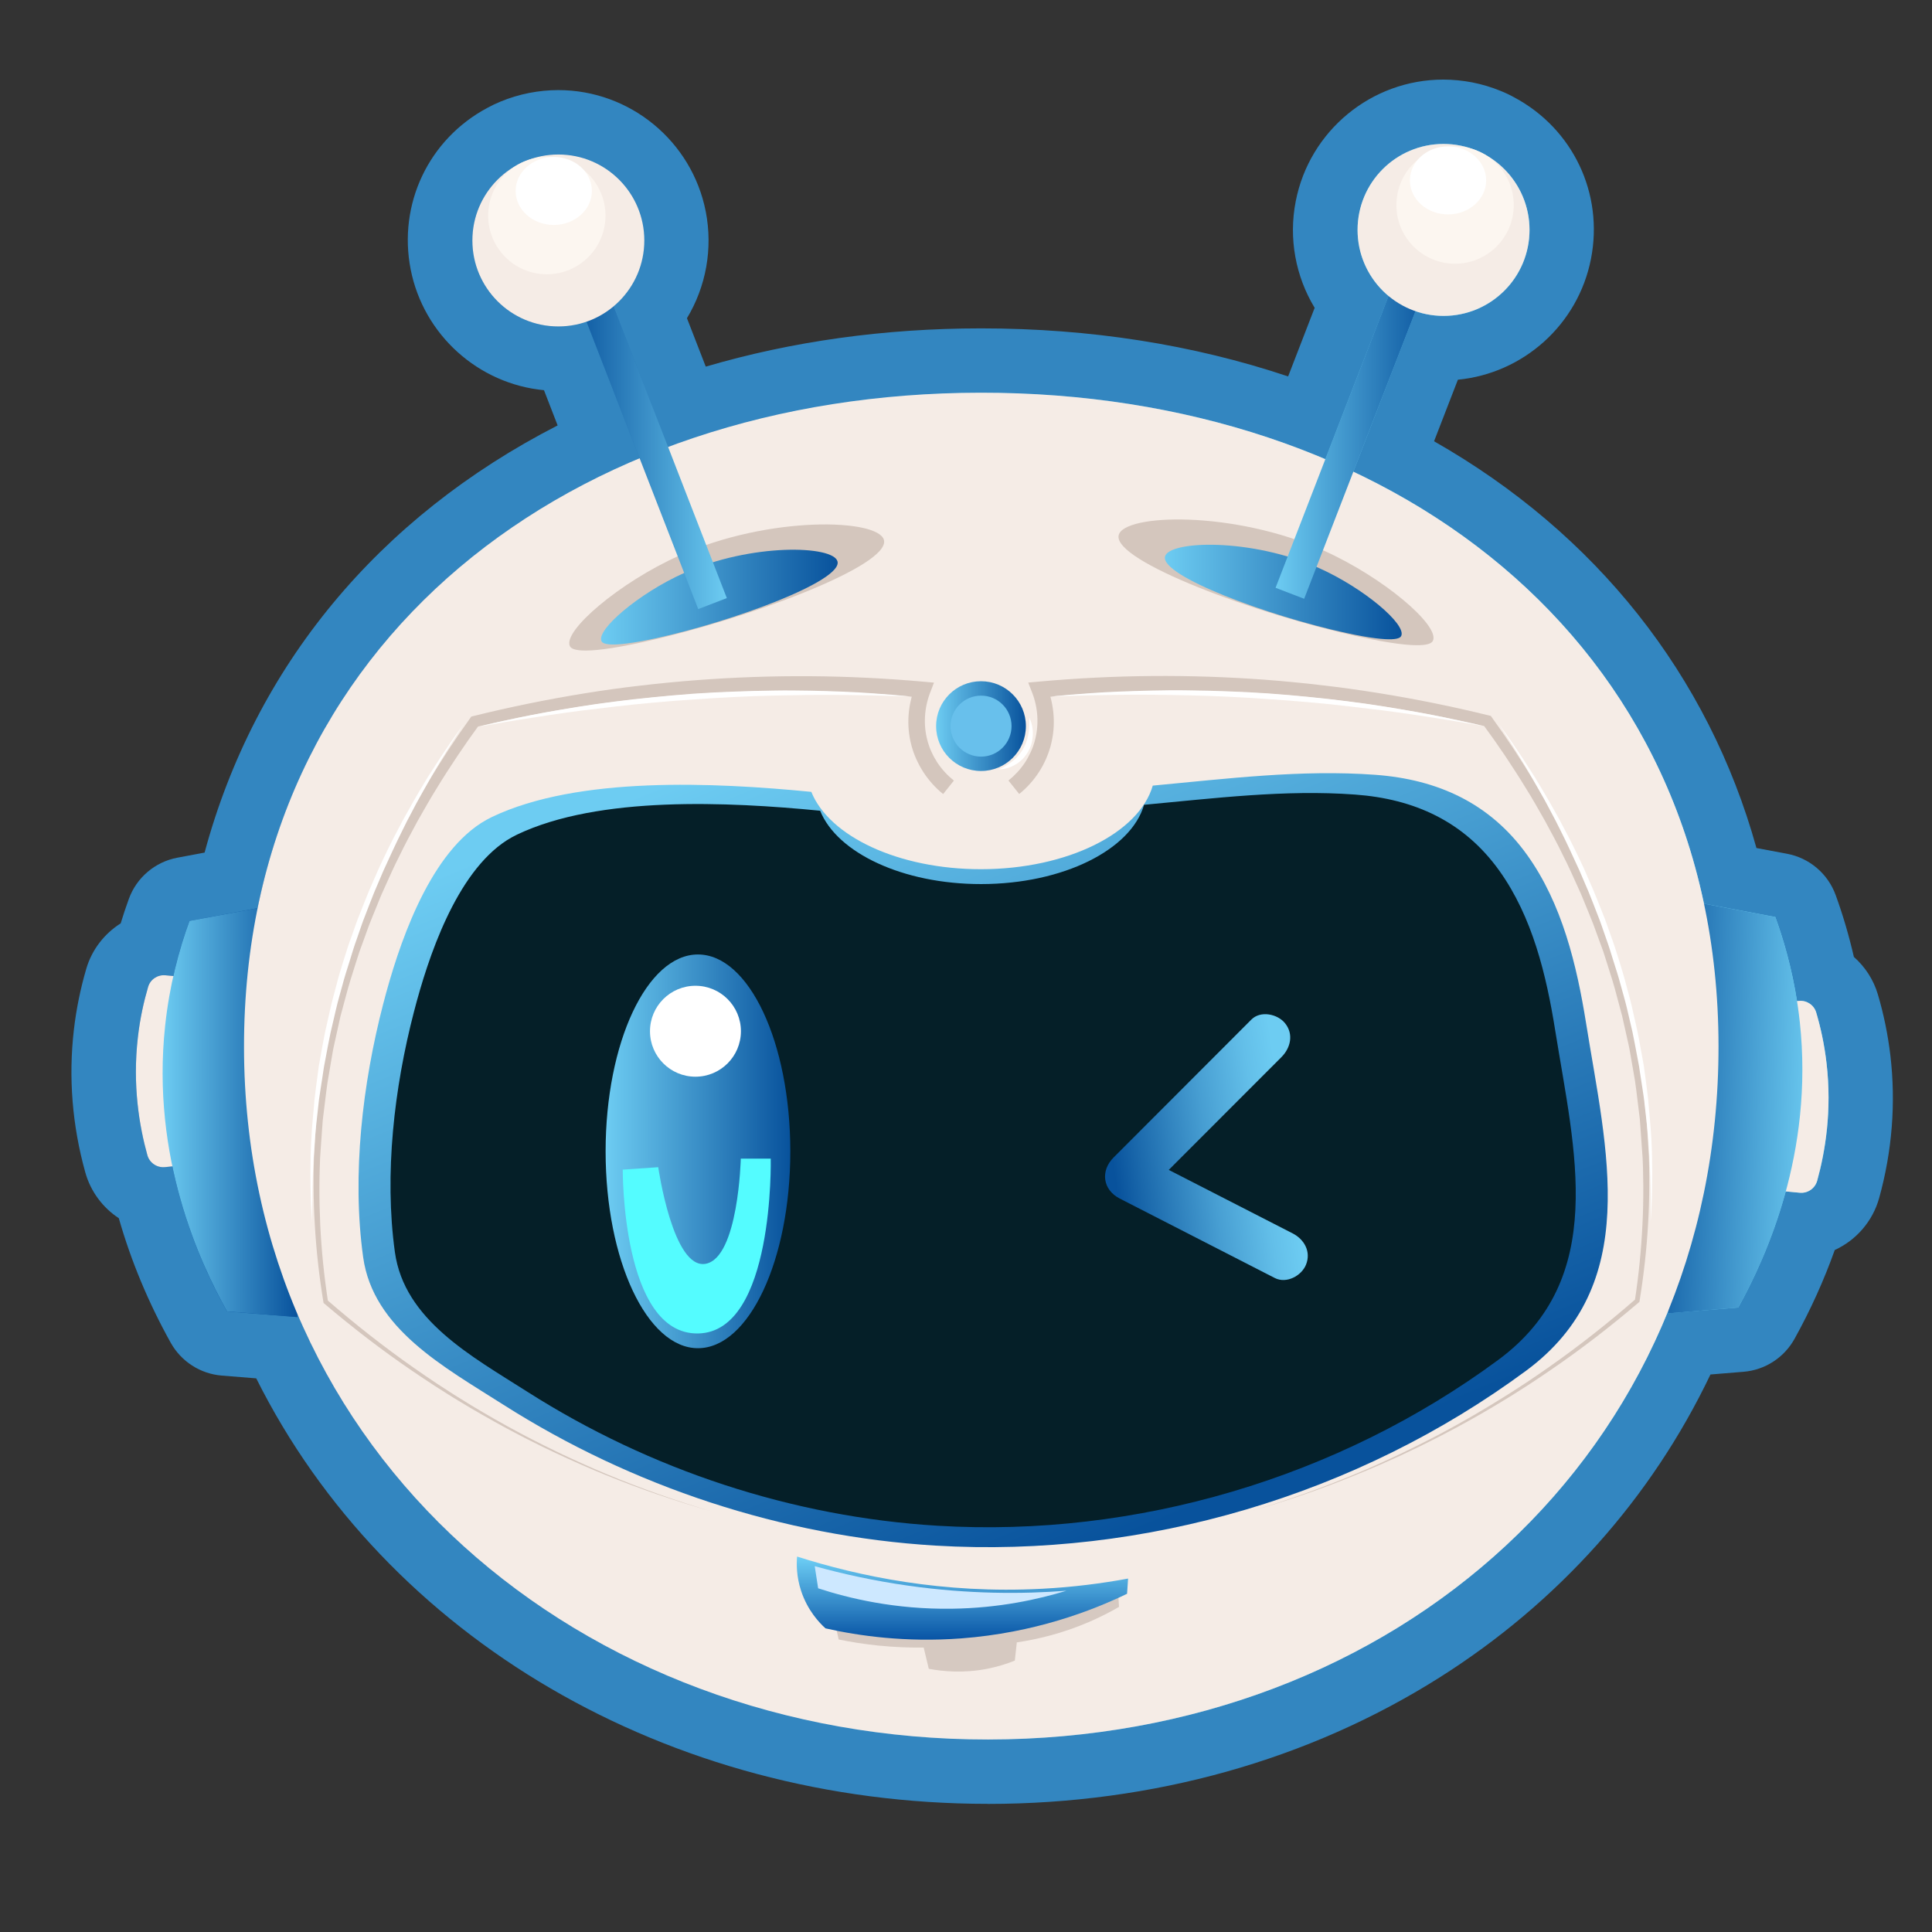 <svg width="181" height="181" viewBox="0 0 181 181" fill="none" xmlns="http://www.w3.org/2000/svg">
<rect x="0" y="0" width="181" height="181" fill="#333333" stroke="none"/>
<path d="M92.521 168.994C62.602 168.994 36.17 153.476 24.006 129.132L20.779 128.872C18.77 128.709 16.978 127.557 15.994 125.795C13.901 122.036 12.272 118.127 11.131 114.127C9.635 113.143 8.489 111.635 7.988 109.825C6.763 105.421 6.407 100.932 6.92 96.485C7.143 94.555 7.536 92.624 8.085 90.754C8.609 88.962 9.786 87.465 11.306 86.506C11.542 85.734 11.795 84.974 12.067 84.225C12.791 82.216 14.528 80.744 16.622 80.352L19.168 79.875C23.874 62.433 35.422 48.478 52.242 39.856L50.964 36.556C44.828 35.971 39.687 31.392 38.474 25.244C37.274 19.126 40.152 13.056 45.636 10.118C46.04 9.895 46.469 9.69 46.897 9.515C47.76 9.159 48.665 8.887 49.582 8.706C50.481 8.531 51.398 8.441 52.303 8.441C59.018 8.441 64.828 13.225 66.119 19.82C66.801 23.307 66.137 26.86 64.358 29.811L66.119 34.348C74.216 31.971 82.85 30.77 91.863 30.764H91.93C102.108 30.764 111.749 32.278 120.679 35.265L123.164 28.839C121.379 25.889 120.709 22.341 121.391 18.854C122.676 12.248 128.492 7.457 135.213 7.457C136.118 7.457 137.023 7.548 137.916 7.717C138.839 7.898 139.744 8.169 140.607 8.525C141.041 8.7 141.463 8.899 141.874 9.129C147.364 12.067 150.248 18.13 149.053 24.242C147.853 30.402 142.718 34.981 136.583 35.573L134.35 41.34C149.518 49.974 160.058 63.26 164.553 79.447L167.413 79.984C169.512 80.376 171.244 81.848 171.974 83.851C172.662 85.74 173.229 87.683 173.681 89.649C174.719 90.566 175.516 91.767 175.926 93.155C176.481 95.025 176.873 96.956 177.102 98.886C177.621 103.333 177.271 107.822 176.053 112.226C175.443 114.434 173.881 116.196 171.89 117.107C170.876 119.949 169.615 122.736 168.119 125.433C167.141 127.195 165.349 128.353 163.34 128.516L160.245 128.769C154.713 140.36 145.995 150.128 134.845 157.168C122.609 164.897 107.991 168.994 92.575 169C92.575 168.994 92.521 168.994 92.521 168.994Z" fill="#3386C0"/>
<path d="M171.117 99.581C170.912 97.819 170.556 96.238 170.152 94.857C169.947 94.157 169.265 93.704 168.541 93.771C168.481 93.777 168.414 93.783 168.354 93.789C167.89 90.814 167.147 88.172 166.321 85.909C164.095 85.493 161.862 85.076 159.636 84.66C155.69 65.999 143.473 52.08 126.79 44.195L132.613 29.148C132.963 29.268 133.325 29.377 133.699 29.449C138.067 30.3 142.296 27.452 143.147 23.084C143.841 19.512 142.061 16.037 139.008 14.42C138.797 14.3 138.58 14.197 138.35 14.106C137.856 13.901 137.331 13.738 136.782 13.636C132.414 12.785 128.184 15.633 127.333 20.001C126.754 22.988 127.901 25.908 130.085 27.73L124.166 43.018C114.531 38.94 103.55 36.78 91.888 36.792C81.414 36.798 71.483 38.553 62.59 41.878L57.474 28.707C59.651 26.885 60.798 23.959 60.213 20.972C59.356 16.604 55.12 13.762 50.758 14.619C50.209 14.728 49.691 14.885 49.19 15.096C48.961 15.186 48.743 15.295 48.532 15.41C45.479 17.033 43.705 20.508 44.405 24.079C45.262 28.448 49.497 31.289 53.859 30.433C54.234 30.36 54.596 30.252 54.946 30.131L59.923 42.934C41.66 50.602 28.206 65.166 24.139 85.076C22.01 85.475 19.88 85.879 17.744 86.277C17.183 87.822 16.664 89.547 16.242 91.43C15.988 91.406 15.741 91.387 15.488 91.363C14.758 91.297 14.082 91.749 13.877 92.449C13.472 93.831 13.116 95.412 12.917 97.173C12.399 101.662 13.05 105.493 13.804 108.208C14.003 108.932 14.697 109.409 15.445 109.337C15.681 109.312 15.91 109.288 16.145 109.27C17.406 115.322 19.699 120.058 21.267 122.863C23.464 123.038 25.66 123.219 27.856 123.394C27.85 123.286 27.85 123.171 27.844 123.062C38.185 147.401 63.453 162.985 92.569 162.967C121.735 162.949 146.314 147.286 156.263 122.863C156.263 122.924 156.257 122.984 156.257 123.038C158.453 122.857 160.65 122.676 162.846 122.495C164.167 120.118 166.001 116.371 167.298 111.611C167.733 111.653 168.167 111.696 168.607 111.738C169.356 111.81 170.043 111.334 170.249 110.61C170.997 107.901 171.642 104.069 171.117 99.581Z" fill="url(#paint0_linear_430_3477)"/>
<path fill-rule="evenodd" clip-rule="evenodd" d="M18.293 91.617C17.358 91.532 16.423 91.454 15.488 91.369C14.758 91.303 14.082 91.755 13.877 92.455C13.472 93.837 13.116 95.418 12.917 97.179C12.399 101.668 13.05 105.499 13.804 108.214C14.003 108.938 14.697 109.415 15.445 109.343C16.549 109.234 17.654 109.125 18.752 109.017C18.426 106.935 18.16 104.661 18.028 102.205C17.816 98.259 17.973 94.7 18.293 91.617Z" fill="#F5ECE6"/>
<path fill-rule="evenodd" clip-rule="evenodd" d="M165.736 94.023C166.671 93.939 167.606 93.855 168.541 93.77C169.265 93.704 169.947 94.156 170.152 94.856C170.562 96.238 170.912 97.819 171.117 99.58C171.642 104.069 170.991 107.9 170.242 110.615C170.043 111.339 169.356 111.816 168.601 111.743C167.497 111.635 166.393 111.526 165.289 111.424C165.615 109.342 165.874 107.068 166.001 104.606C166.218 100.666 166.061 97.106 165.736 94.023Z" fill="#F5ECE6"/>
<path fill-rule="evenodd" clip-rule="evenodd" d="M157.711 84.304C160.583 84.841 163.449 85.378 166.321 85.915C167.316 88.654 168.203 91.954 168.614 95.731C169.953 108.057 165.416 117.879 162.846 122.501C160.65 122.682 158.453 122.863 156.257 123.044C156.74 110.127 157.229 97.215 157.711 84.304Z" fill="url(#paint1_linear_430_3477)"/>
<path fill-rule="evenodd" clip-rule="evenodd" d="M26.354 84.66C23.488 85.197 20.616 85.74 17.75 86.277C16.755 89.016 15.874 92.316 15.47 96.099C14.148 108.425 18.697 118.242 21.268 122.857C23.464 123.032 25.66 123.213 27.856 123.388C27.355 110.483 26.855 97.572 26.354 84.66Z" fill="url(#paint2_linear_430_3477)"/>
<path d="M161 98.005C161.024 136.154 130.718 162.936 92.576 162.966C54.433 162.997 22.884 136.245 22.86 98.096C22.83 59.953 53.739 36.815 91.888 36.791C130.037 36.767 160.975 59.857 161 98.005Z" fill="#F5ECE6"/>
<path d="M91.906 72.231C94.228 72.231 96.111 70.348 96.111 68.026C96.111 65.703 94.228 63.821 91.906 63.821C89.583 63.821 87.7 65.703 87.7 68.026C87.7 70.348 89.583 72.231 91.906 72.231Z" fill="url(#paint3_linear_430_3477)"/>
<path fill-rule="evenodd" clip-rule="evenodd" d="M94.766 68.026C94.766 69.606 93.487 70.885 91.912 70.885C90.331 70.885 89.052 69.606 89.052 68.032C89.052 66.451 90.331 65.172 91.906 65.172C93.487 65.166 94.766 66.445 94.766 68.026Z" fill="#68C0EC"/>
<path d="M93.577 72.074C93.577 72.074 93.667 72.032 93.824 71.959C93.981 71.881 94.198 71.772 94.44 71.615C94.681 71.458 94.947 71.259 95.194 71.018C95.32 70.897 95.435 70.759 95.544 70.62C95.634 70.499 95.779 70.3 95.852 70.161C95.942 70.016 96.026 69.841 96.087 69.679C96.153 69.51 96.213 69.341 96.256 69.172C96.346 68.834 96.394 68.502 96.419 68.219C96.461 67.645 96.431 67.235 96.431 67.235C96.431 67.235 96.642 67.591 96.726 68.207C96.775 68.514 96.781 68.876 96.72 69.268C96.684 69.461 96.648 69.666 96.576 69.86C96.503 70.059 96.425 70.246 96.31 70.439C96.189 70.644 96.093 70.765 95.948 70.952C95.815 71.115 95.658 71.247 95.508 71.374C95.2 71.621 94.868 71.79 94.578 71.893C94.289 72.001 94.035 72.044 93.854 72.062C93.68 72.074 93.577 72.074 93.577 72.074Z" fill="white"/>
<path d="M117.342 141.53C120.649 140.547 123.895 139.388 127.074 138.055C127.871 137.723 128.661 137.379 129.439 137.023C130.218 136.661 131.008 136.311 131.78 135.925C132.558 135.551 133.325 135.165 134.091 134.767C134.863 134.38 135.611 133.958 136.372 133.548C137.12 133.119 137.874 132.709 138.61 132.263C139.352 131.828 140.088 131.382 140.818 130.923C141.554 130.477 142.266 129.994 142.99 129.53C143.702 129.047 144.42 128.57 145.12 128.07C147.937 126.097 150.64 123.961 153.235 121.704L153.162 121.837C153.524 119.472 153.76 117.089 153.874 114.7C153.935 113.505 153.959 112.311 153.953 111.116C153.947 110.519 153.935 109.921 153.923 109.324L153.886 108.437L153.82 107.538L153.693 105.74L153.627 104.841L153.518 103.954C153.361 102.772 153.259 101.583 153.03 100.413L152.722 98.645C152.631 98.054 152.475 97.475 152.354 96.895L151.962 95.146L151.497 93.414C151.208 92.256 150.833 91.121 150.471 89.981L150.2 89.13L149.892 88.292L149.277 86.609C149.066 86.047 148.83 85.504 148.607 84.949C148.378 84.4 148.167 83.839 147.913 83.302C147.419 82.216 146.942 81.124 146.393 80.062C145.88 78.988 145.301 77.939 144.734 76.889C144.142 75.851 143.563 74.807 142.924 73.8C142.308 72.78 141.651 71.785 140.993 70.789L139.979 69.317L138.93 67.863L139.231 68.062C135.816 67.26 132.371 66.602 128.902 66.083C127.171 65.824 125.427 65.6 123.689 65.419C122.815 65.323 121.94 65.239 121.071 65.166C120.202 65.088 119.327 65.033 118.453 64.967C114.953 64.744 111.448 64.665 107.949 64.732C104.449 64.798 100.95 65.009 97.463 65.365L98.09 64.334C98.778 66.053 98.923 67.984 98.452 69.788L98.404 69.975L98.356 70.126C98.319 70.228 98.301 70.319 98.259 70.433C98.174 70.662 98.09 70.892 97.999 71.097C97.812 71.519 97.589 71.936 97.342 72.322C96.835 73.1 96.214 73.8 95.484 74.385L94.476 73.124C95.067 72.653 95.592 72.086 96.015 71.453C96.226 71.133 96.407 70.801 96.564 70.457C96.648 70.282 96.708 70.113 96.775 69.951C96.805 69.866 96.841 69.751 96.871 69.655L96.92 69.504L96.95 69.383C97.354 67.917 97.251 66.306 96.696 64.888L96.328 63.947L97.318 63.857C100.847 63.537 104.389 63.362 107.924 63.332C111.466 63.302 115.008 63.422 118.537 63.682C119.418 63.754 120.299 63.821 121.186 63.911C122.073 63.996 122.947 64.086 123.822 64.195C125.584 64.394 127.334 64.641 129.083 64.919C132.577 65.48 136.046 66.18 139.479 67.024L139.672 67.073L139.78 67.23L140.824 68.708L141.838 70.21C142.495 71.224 143.147 72.237 143.762 73.281C144.396 74.307 144.969 75.374 145.56 76.424C146.121 77.492 146.695 78.56 147.201 79.652C147.744 80.732 148.215 81.842 148.704 82.946C148.957 83.495 149.162 84.062 149.391 84.624C149.609 85.185 149.844 85.74 150.049 86.307L150.652 88.014L150.954 88.865L151.22 89.728C151.576 90.88 151.938 92.032 152.221 93.203L152.674 94.953L153.048 96.72C153.162 97.312 153.319 97.897 153.404 98.494L153.693 100.28C153.91 101.463 154.007 102.675 154.152 103.876L154.254 104.775L154.315 105.674L154.423 107.472L154.478 108.371L154.502 109.282C154.514 109.885 154.52 110.488 154.514 111.092C154.508 112.298 154.472 113.499 154.399 114.706C154.26 117.113 153.989 119.508 153.603 121.885L153.591 121.964L153.53 122.018C150.9 124.257 148.167 126.374 145.313 128.323C144.607 128.818 143.883 129.288 143.159 129.765C142.429 130.223 141.711 130.7 140.969 131.141C140.233 131.593 139.491 132.033 138.743 132.462C138.001 132.896 137.24 133.307 136.48 133.723C135.714 134.121 134.96 134.537 134.187 134.917C133.421 135.31 132.643 135.69 131.865 136.052C131.086 136.432 130.296 136.77 129.512 137.126C128.721 137.476 127.931 137.813 127.128 138.133C123.919 139.461 120.655 140.583 117.342 141.53Z" fill="#D4C6BD"/>
<path d="M154.64 114.41C154.64 114.41 154.658 113.632 154.652 112.281C154.646 110.923 154.586 108.986 154.411 106.676C154.326 105.529 154.158 104.268 154.019 102.947C153.928 102.289 153.814 101.62 153.711 100.926C153.657 100.582 153.608 100.232 153.554 99.882C153.488 99.532 153.421 99.182 153.355 98.826C153.216 98.114 153.09 97.39 152.933 96.66C152.764 95.936 152.589 95.2 152.42 94.458C152.245 93.716 152.022 92.986 151.823 92.244C151.63 91.502 151.388 90.766 151.153 90.03C150.93 89.294 150.7 88.552 150.435 87.828C150.176 87.103 149.946 86.374 149.657 85.668C149.379 84.962 149.114 84.25 148.83 83.562C148.534 82.874 148.245 82.198 147.961 81.535C147.352 80.219 146.779 78.94 146.175 77.758C145.886 77.161 145.584 76.587 145.289 76.038C144.993 75.483 144.721 74.946 144.426 74.446C144.142 73.939 143.871 73.456 143.605 72.992C143.34 72.533 143.08 72.105 142.845 71.694C142.368 70.88 141.922 70.186 141.566 69.607C140.836 68.466 140.414 67.815 140.414 67.815C140.414 67.815 140.528 67.972 140.739 68.267C140.951 68.563 141.27 68.991 141.65 69.552C142.024 70.12 142.501 70.789 143.008 71.592C143.261 71.99 143.533 72.412 143.822 72.859C144.094 73.311 144.384 73.794 144.679 74.295C144.981 74.79 145.276 75.326 145.584 75.869C145.892 76.418 146.212 76.98 146.513 77.577C147.147 78.753 147.762 80.02 148.378 81.342C148.667 82.011 148.969 82.687 149.264 83.375C149.554 84.063 149.826 84.775 150.115 85.487C150.411 86.192 150.646 86.928 150.912 87.659C151.183 88.383 151.418 89.125 151.648 89.867C151.877 90.609 152.112 91.351 152.305 92.105C152.498 92.853 152.722 93.595 152.891 94.344C153.059 95.092 153.228 95.834 153.391 96.564C153.548 97.3 153.663 98.03 153.802 98.748C153.868 99.104 153.928 99.46 153.995 99.816C154.043 100.172 154.091 100.522 154.139 100.872C154.23 101.565 154.326 102.247 154.399 102.911C154.507 104.238 154.646 105.487 154.707 106.658C154.833 108.986 154.791 110.929 154.755 112.287C154.707 113.632 154.64 114.41 154.64 114.41Z" fill="white"/>
<path d="M138.851 67.996C138.851 67.996 138.224 67.887 137.132 67.7C136.039 67.507 134.471 67.266 132.594 66.976C131.653 66.837 130.634 66.692 129.554 66.553C128.474 66.427 127.333 66.288 126.157 66.149C124.974 66.01 123.762 65.884 122.519 65.781C121.276 65.667 120.015 65.57 118.754 65.492C117.493 65.401 116.226 65.323 114.983 65.268C113.74 65.208 112.516 65.166 111.327 65.142C110.138 65.118 108.992 65.094 107.906 65.087C106.82 65.075 105.788 65.081 104.841 65.094C102.941 65.118 101.36 65.154 100.25 65.19C99.14 65.226 98.506 65.25 98.506 65.25C98.506 65.25 99.14 65.19 100.244 65.087C101.348 65.003 102.935 64.864 104.835 64.792C105.788 64.756 106.82 64.719 107.906 64.695C108.998 64.671 110.15 64.653 111.339 64.677C112.528 64.689 113.758 64.719 115.007 64.768C116.256 64.81 117.523 64.876 118.79 64.961C120.057 65.051 121.324 65.16 122.567 65.287C123.81 65.407 125.035 65.546 126.217 65.697C128.582 65.986 130.772 66.361 132.649 66.692C134.525 67.024 136.07 67.374 137.156 67.609C138.242 67.839 138.851 67.996 138.851 67.996Z" fill="white"/>
<path d="M66.578 141.566C63.266 140.625 59.996 139.503 56.798 138.206C55.995 137.88 55.205 137.548 54.415 137.198C53.63 136.842 52.84 136.504 52.062 136.13C51.277 135.768 50.505 135.388 49.733 134.996C48.955 134.616 48.2 134.199 47.434 133.801C46.68 133.385 45.92 132.975 45.172 132.54C44.423 132.112 43.681 131.678 42.945 131.225C42.203 130.785 41.479 130.308 40.749 129.849C40.031 129.373 39.301 128.902 38.595 128.414C35.742 126.471 33.002 124.353 30.372 122.121L30.312 122.066L30.299 121.988C29.907 119.611 29.636 117.216 29.497 114.808C29.425 113.608 29.382 112.401 29.376 111.194C29.37 110.591 29.376 109.988 29.389 109.384L29.413 108.473L29.467 107.574L29.576 105.776L29.63 104.877L29.726 103.979C29.871 102.778 29.962 101.571 30.179 100.383L30.468 98.597C30.553 97.999 30.704 97.414 30.824 96.823L31.198 95.049L31.651 93.293C31.934 92.117 32.297 90.971 32.647 89.812L32.912 88.95L33.214 88.093L33.811 86.385C34.016 85.818 34.251 85.263 34.468 84.696C34.698 84.135 34.897 83.568 35.15 83.019C35.633 81.915 36.11 80.805 36.647 79.725C37.153 78.626 37.727 77.565 38.282 76.497C38.867 75.441 39.44 74.379 40.074 73.347C40.683 72.303 41.34 71.29 41.992 70.276L43 68.774L44.043 67.29L44.152 67.133L44.345 67.085C47.778 66.234 51.247 65.528 54.74 64.961C56.49 64.677 58.24 64.43 60.002 64.231C60.876 64.128 61.751 64.032 62.638 63.947C63.519 63.857 64.4 63.791 65.287 63.718C68.816 63.453 72.358 63.326 75.899 63.35C79.441 63.374 82.983 63.549 86.512 63.863L87.501 63.953L87.139 64.895C86.591 66.319 86.488 67.929 86.892 69.389L86.922 69.51L86.971 69.661C87.001 69.757 87.037 69.872 87.067 69.957C87.133 70.126 87.194 70.288 87.278 70.463C87.435 70.807 87.622 71.145 87.827 71.459C88.25 72.092 88.775 72.659 89.366 73.13L88.358 74.391C87.628 73.806 87.007 73.106 86.5 72.328C86.247 71.936 86.029 71.525 85.836 71.103C85.74 70.898 85.655 70.668 85.571 70.439C85.529 70.325 85.504 70.234 85.474 70.132L85.426 69.981L85.378 69.794C84.901 67.99 85.046 66.059 85.734 64.34L86.361 65.365C82.88 65.015 79.381 64.81 75.875 64.744C72.376 64.683 68.871 64.768 65.371 64.997C64.496 65.064 63.622 65.118 62.753 65.196C61.884 65.269 61.009 65.353 60.134 65.45C58.397 65.631 56.653 65.86 54.922 66.119C51.452 66.638 48.007 67.302 44.599 68.11L44.9 67.905L43.856 69.359L42.837 70.85C42.179 71.845 41.522 72.841 40.906 73.866C40.273 74.874 39.693 75.924 39.102 76.955C38.541 78.005 37.962 79.055 37.449 80.129C36.906 81.191 36.423 82.283 35.935 83.375C35.681 83.912 35.47 84.473 35.241 85.028C35.018 85.583 34.782 86.132 34.571 86.687L33.962 88.37L33.654 89.215L33.383 90.066C33.02 91.206 32.653 92.34 32.357 93.499L31.892 95.23L31.506 96.98C31.386 97.565 31.229 98.144 31.138 98.736L30.837 100.503C30.607 101.68 30.505 102.862 30.348 104.045L30.239 104.932L30.173 105.831L30.046 107.629L29.986 108.528L29.956 109.415C29.938 110.012 29.925 110.609 29.925 111.206C29.919 112.401 29.95 113.596 30.004 114.79C30.119 117.179 30.366 119.563 30.728 121.928L30.655 121.795C33.256 124.045 35.959 126.181 38.782 128.154C39.482 128.655 40.2 129.125 40.912 129.608C41.636 130.073 42.348 130.555 43.084 131.002C43.814 131.46 44.55 131.907 45.292 132.341C46.028 132.782 46.789 133.198 47.537 133.62C48.297 134.025 49.045 134.447 49.817 134.833C50.584 135.231 51.35 135.617 52.128 135.985C52.9 136.371 53.685 136.715 54.469 137.077C55.253 137.433 56.044 137.777 56.84 138.109C60.02 139.436 63.272 140.589 66.578 141.566Z" fill="#D4C6BD"/>
<path d="M29.237 114.489C29.237 114.489 29.171 113.717 29.123 112.359C29.081 111.002 29.038 109.059 29.165 106.73C29.219 105.559 29.358 104.311 29.467 102.983C29.539 102.32 29.636 101.638 29.726 100.944C29.774 100.594 29.823 100.244 29.865 99.888C29.925 99.538 29.992 99.182 30.058 98.82C30.191 98.102 30.311 97.372 30.468 96.636C30.631 95.906 30.8 95.164 30.969 94.416C31.138 93.668 31.355 92.926 31.548 92.177C31.735 91.423 31.971 90.681 32.2 89.939C32.429 89.197 32.664 88.455 32.936 87.731C33.201 87.007 33.437 86.265 33.732 85.559C34.016 84.847 34.287 84.141 34.577 83.447C34.879 82.76 35.174 82.078 35.464 81.414C36.073 80.093 36.689 78.826 37.322 77.643C37.624 77.046 37.944 76.479 38.251 75.936C38.559 75.387 38.849 74.856 39.15 74.355C39.446 73.854 39.735 73.378 40.007 72.919C40.291 72.473 40.562 72.05 40.821 71.652C41.328 70.85 41.805 70.18 42.179 69.613C42.565 69.052 42.879 68.623 43.09 68.328C43.301 68.032 43.416 67.875 43.416 67.875C43.416 67.875 42.999 68.527 42.269 69.673C41.919 70.252 41.467 70.94 40.996 71.761C40.755 72.165 40.502 72.599 40.236 73.058C39.977 73.516 39.705 74.005 39.422 74.512C39.132 75.013 38.855 75.55 38.565 76.105C38.269 76.66 37.968 77.227 37.684 77.83C37.087 79.019 36.508 80.292 35.904 81.613C35.621 82.277 35.331 82.959 35.041 83.64C34.758 84.328 34.498 85.04 34.221 85.746C33.931 86.452 33.708 87.182 33.449 87.906C33.183 88.63 32.96 89.366 32.737 90.108C32.502 90.844 32.266 91.58 32.073 92.322C31.874 93.064 31.651 93.8 31.482 94.543C31.307 95.285 31.138 96.021 30.969 96.745C30.812 97.475 30.685 98.199 30.547 98.911C30.48 99.267 30.414 99.617 30.348 99.967C30.293 100.316 30.245 100.666 30.191 101.01C30.088 101.698 29.974 102.368 29.883 103.032C29.75 104.353 29.575 105.614 29.497 106.76C29.322 109.071 29.262 111.008 29.262 112.365C29.219 113.717 29.237 114.489 29.237 114.489Z" fill="white"/>
<path d="M44.96 68.056C44.96 68.056 45.576 67.899 46.656 67.652C47.742 67.416 49.286 67.067 51.163 66.729C53.039 66.397 55.229 66.017 57.588 65.727C58.765 65.576 59.995 65.438 61.238 65.317C62.481 65.19 63.748 65.082 65.015 64.985C66.282 64.901 67.549 64.834 68.798 64.792C70.047 64.744 71.278 64.714 72.466 64.695C73.655 64.671 74.807 64.689 75.899 64.707C76.991 64.726 78.023 64.762 78.97 64.798C80.871 64.87 82.458 65.009 83.562 65.088C84.666 65.19 85.299 65.251 85.299 65.251C85.299 65.251 84.666 65.232 83.556 65.196C82.445 65.16 80.865 65.13 78.964 65.106C78.017 65.1 76.985 65.094 75.899 65.106C74.813 65.118 73.661 65.142 72.478 65.166C71.29 65.19 70.065 65.232 68.822 65.299C67.579 65.359 66.312 65.431 65.051 65.528C63.791 65.606 62.523 65.703 61.287 65.818C60.044 65.926 58.831 66.059 57.649 66.192C56.472 66.337 55.332 66.469 54.252 66.602C53.172 66.741 52.152 66.886 51.217 67.03C49.341 67.32 47.772 67.561 46.68 67.76C45.588 67.947 44.96 68.056 44.96 68.056Z" fill="white"/>
<path fill-rule="evenodd" clip-rule="evenodd" d="M63.639 52.05C58.041 54.56 52.707 59.115 53.389 60.533C53.51 60.78 54.089 61.504 60.279 60.146C69.92 58.035 83.405 53.015 82.813 50.596C82.319 48.587 72.068 48.273 63.639 52.05Z" fill="#D4C6BD"/>
<path fill-rule="evenodd" clip-rule="evenodd" d="M64.056 53.696C59.851 55.585 55.839 59.006 56.351 60.068C56.442 60.255 56.876 60.797 61.528 59.778C68.774 58.191 78.91 54.42 78.463 52.604C78.095 51.09 70.391 50.855 64.056 53.696Z" fill="url(#paint4_linear_430_3477)"/>
<path fill-rule="evenodd" clip-rule="evenodd" d="M123.979 51.566C129.578 54.07 134.917 58.613 134.242 60.031C134.121 60.278 133.548 61.002 127.352 59.657C117.71 57.557 104.22 52.556 104.805 50.136C105.288 48.127 115.538 47.801 123.979 51.566Z" fill="#D4C6BD"/>
<path fill-rule="evenodd" clip-rule="evenodd" d="M123.562 53.214C127.774 55.096 131.786 58.511 131.273 59.579C131.183 59.766 130.748 60.309 126.09 59.295C118.844 57.715 108.702 53.962 109.143 52.14C109.517 50.632 117.221 50.384 123.562 53.214Z" fill="url(#paint5_linear_430_3477)"/>
<path d="M119.502 55.066L122.181 56.098L134.392 24.55L131.714 23.512L119.502 55.066Z" fill="url(#paint6_linear_430_3477)"/>
<path d="M135.237 29.594C139.686 29.594 143.292 25.988 143.292 21.539C143.292 17.091 139.686 13.485 135.237 13.485C130.789 13.485 127.183 17.091 127.183 21.539C127.183 25.988 130.789 29.594 135.237 29.594Z" fill="#F5ECE6"/>
<path d="M136.317 24.706C139.353 24.706 141.814 22.246 141.814 19.21C141.814 16.174 139.353 13.714 136.317 13.714C133.282 13.714 130.821 16.174 130.821 19.21C130.821 22.246 133.282 24.706 136.317 24.706Z" fill="#FCF6F0"/>
<path d="M135.659 20.085C137.632 20.085 139.231 18.659 139.231 16.899C139.231 15.14 137.632 13.714 135.659 13.714C133.687 13.714 132.088 15.14 132.088 16.899C132.088 18.659 133.687 20.085 135.659 20.085Z" fill="white"/>
<path d="M68.092 56.031L65.413 57.063L53.16 25.527L55.839 24.495L68.092 56.031Z" fill="url(#paint7_linear_430_3477)"/>
<path d="M52.309 30.583C56.757 30.583 60.363 26.977 60.363 22.529C60.363 18.08 56.757 14.474 52.309 14.474C47.861 14.474 44.254 18.08 44.254 22.529C44.254 26.977 47.861 30.583 52.309 30.583Z" fill="#F5ECE6"/>
<path d="M51.229 25.696C54.265 25.696 56.725 23.235 56.725 20.2C56.725 17.164 54.265 14.703 51.229 14.703C48.194 14.703 45.733 17.164 45.733 20.2C45.733 23.235 48.194 25.696 51.229 25.696Z" fill="#FCF6F0"/>
<path d="M51.881 21.074C53.853 21.074 55.452 19.648 55.452 17.889C55.452 16.129 53.853 14.703 51.881 14.703C49.908 14.703 48.309 16.129 48.309 17.889C48.309 19.648 49.908 21.074 51.881 21.074Z" fill="white"/>
<path fill-rule="evenodd" clip-rule="evenodd" d="M148.595 95.876C147.72 90.415 146.35 84.684 143.08 80.111C139.593 75.236 134.682 73.015 128.83 72.587C121.891 72.08 114.941 72.955 107.997 73.601C106.717 78.035 100.014 81.426 91.912 81.432C84.159 81.438 77.679 78.343 76.008 74.186C66.94 73.299 54.161 72.689 46.089 76.539C45.739 76.708 45.395 76.901 45.063 77.112C40.043 80.358 37.292 88.696 35.904 94.041C33.962 101.523 32.954 110.072 34.022 117.777C34.951 124.48 41.6 128.063 47.126 131.581C59.235 139.285 73.305 143.937 87.646 144.8C107.236 145.976 127.17 140.076 142.96 128.425C153.874 120.377 150.501 107.785 148.595 95.876Z" fill="url(#paint8_linear_430_3477)"/>
<path fill-rule="evenodd" clip-rule="evenodd" d="M145.699 96.533C144.872 91.35 143.569 85.914 140.468 81.576C137.162 76.955 132.504 74.843 126.947 74.439C120.365 73.956 113.771 74.789 107.182 75.398C105.969 79.603 99.61 82.819 91.924 82.825C84.569 82.831 78.421 79.893 76.835 75.953C68.231 75.115 56.11 74.535 48.448 78.186C48.116 78.343 47.79 78.53 47.47 78.729C42.71 81.806 40.097 89.715 38.782 94.789C36.936 101.885 35.983 109.999 36.996 117.306C37.877 123.665 44.182 127.062 49.431 130.404C60.925 137.717 74.27 142.127 87.876 142.941C106.458 144.058 125.379 138.459 140.359 127.406C150.707 119.78 147.509 107.827 145.699 96.533Z" fill="#051F28"/>
<path fill-rule="evenodd" clip-rule="evenodd" d="M104.739 148.933C104.769 149.47 104.805 150.007 104.835 150.544C103.991 151.032 103.044 151.515 101.994 151.967C99.496 153.041 97.167 153.584 95.261 153.868C95.2 154.435 95.134 155.008 95.073 155.575C94.35 155.865 93.493 156.142 92.515 156.336C90.265 156.776 88.328 156.589 87.013 156.342C86.856 155.678 86.693 155.014 86.536 154.351C85.251 154.369 83.821 154.32 82.271 154.164C80.925 154.025 79.689 153.826 78.572 153.596C78.349 152.619 78.126 151.636 77.909 150.658C80.666 150.737 83.544 150.743 86.536 150.652C93.143 150.453 99.237 149.807 104.739 148.933Z" fill="#D6C9C1"/>
<path fill-rule="evenodd" clip-rule="evenodd" d="M105.686 147.889C103.224 148.342 100.534 148.692 97.626 148.843C88.316 149.337 80.43 147.66 74.675 145.826C74.614 146.544 74.614 147.714 75.055 149.048C75.658 150.876 76.756 152.028 77.335 152.553C80.455 153.259 84.841 153.88 90.042 153.494C96.926 152.975 102.283 150.906 105.589 149.313C105.626 148.843 105.656 148.366 105.686 147.889Z" fill="url(#paint9_linear_430_3477)"/>
<path fill-rule="evenodd" clip-rule="evenodd" d="M99.906 149.029C97.282 149.832 93.619 150.652 89.197 150.713C83.864 150.791 79.525 149.741 76.648 148.8C76.539 148.106 76.436 147.412 76.328 146.725C78.928 147.449 81.873 148.1 85.118 148.559C90.766 149.355 95.785 149.343 99.906 149.029Z" fill="#CDE8FF"/>
<path d="M65.389 126.307C70.167 126.307 74.041 118.05 74.041 107.864C74.041 97.677 70.167 89.42 65.389 89.42C60.611 89.42 56.737 97.677 56.737 107.864C56.737 118.05 60.611 126.307 65.389 126.307Z" fill="url(#paint10_linear_430_3477)"/>
<path d="M65.154 100.871C67.506 100.871 69.413 98.964 69.413 96.611C69.413 94.259 67.506 92.352 65.154 92.352C62.801 92.352 60.894 94.259 60.894 96.611C60.894 98.964 62.801 100.871 65.154 100.871Z" fill="white"/>
<path d="M72.207 108.545H69.401C69.401 108.545 69.184 117.824 66.113 118.398C63.042 118.971 61.666 109.348 61.666 109.348L58.342 109.577C58.342 109.577 58.24 125.04 65.395 124.926C72.557 124.817 72.207 108.545 72.207 108.545Z" fill="#54FCFF"/>
<path d="M117.234 95.519C113.475 99.284 109.716 103.049 105.957 106.808C105.414 107.351 104.871 107.894 104.328 108.437C103.079 109.686 103.303 111.465 104.901 112.286C109.746 114.766 114.585 117.251 119.43 119.731C120.516 120.286 121.934 119.532 122.356 118.476C122.845 117.257 122.187 116.105 121.101 115.55C116.256 113.07 111.417 110.585 106.573 108.105C106.766 109.39 106.953 110.669 107.146 111.954C110.905 108.189 114.663 104.424 118.422 100.666C118.965 100.123 119.508 99.58 120.051 99.037C120.908 98.18 121.216 96.889 120.395 95.869C119.701 94.994 118.096 94.65 117.234 95.519Z" fill="url(#paint11_linear_430_3477)"/>
<defs>
<linearGradient id="paint0_linear_430_3477" x1="20.53" y1="88.224" x2="156.39" y2="88.224" gradientUnits="userSpaceOnUse">
<stop stop-color="#08529C"/>
<stop offset="0.155" stop-color="#1B69AC"/>
<stop offset="0.546" stop-color="#479ED2"/>
<stop offset="0.84" stop-color="#63BFE9"/>
<stop offset="1" stop-color="#6DCCF2"/>
</linearGradient>
<linearGradient id="paint1_linear_430_3477" x1="169.911" y1="104.158" x2="153.705" y2="103.545" gradientUnits="userSpaceOnUse">
<stop stop-color="#6DCCF2"/>
<stop offset="1" stop-color="#08529C"/>
</linearGradient>
<linearGradient id="paint2_linear_430_3477" x1="15.233" y1="104.034" x2="27.845" y2="104.026" gradientUnits="userSpaceOnUse">
<stop stop-color="#6DCCF2"/>
<stop offset="1" stop-color="#08529C"/>
</linearGradient>
<linearGradient id="paint3_linear_430_3477" x1="87.706" y1="68.03" x2="96.111" y2="68.025" gradientUnits="userSpaceOnUse">
<stop stop-color="#6DCCF2"/>
<stop offset="1" stop-color="#08529C"/>
</linearGradient>
<linearGradient id="paint4_linear_430_3477" x1="56.306" y1="55.947" x2="78.484" y2="55.932" gradientUnits="userSpaceOnUse">
<stop stop-color="#6DCCF2"/>
<stop offset="1" stop-color="#08529C"/>
</linearGradient>
<linearGradient id="paint5_linear_430_3477" x1="109.136" y1="55.471" x2="131.314" y2="55.456" gradientUnits="userSpaceOnUse">
<stop stop-color="#6DCCF2"/>
<stop offset="1" stop-color="#08529C"/>
</linearGradient>
<linearGradient id="paint6_linear_430_3477" x1="119.491" y1="39.811" x2="134.402" y2="39.801" gradientUnits="userSpaceOnUse">
<stop stop-color="#6DCCF2"/>
<stop offset="1" stop-color="#08529C"/>
</linearGradient>
<linearGradient id="paint7_linear_430_3477" x1="68.08" y1="40.774" x2="53.169" y2="40.784" gradientUnits="userSpaceOnUse">
<stop stop-color="#6DCCF2"/>
<stop offset="1" stop-color="#08529C"/>
</linearGradient>
<linearGradient id="paint8_linear_430_3477" x1="76.033" y1="67.763" x2="106.783" y2="143.377" gradientUnits="userSpaceOnUse">
<stop stop-color="#6DCCF2"/>
<stop offset="1" stop-color="#08529C"/>
</linearGradient>
<linearGradient id="paint9_linear_430_3477" x1="90.167" y1="145.884" x2="90.173" y2="153.967" gradientUnits="userSpaceOnUse">
<stop stop-color="#6DCEF5"/>
<stop offset="1" stop-color="#034EA1"/>
</linearGradient>
<linearGradient id="paint10_linear_430_3477" x1="56.738" y1="107.87" x2="74.037" y2="107.858" gradientUnits="userSpaceOnUse">
<stop stop-color="#6DCCF2"/>
<stop offset="1" stop-color="#08529C"/>
</linearGradient>
<linearGradient id="paint11_linear_430_3477" x1="104.37" y1="109.7" x2="120.578" y2="107.29" gradientUnits="userSpaceOnUse">
<stop stop-color="#08529C"/>
<stop offset="0.155" stop-color="#1B69AC"/>
<stop offset="0.546" stop-color="#479ED2"/>
<stop offset="0.84" stop-color="#63BFE9"/>
<stop offset="1" stop-color="#6DCCF2"/>
</linearGradient>
</defs>
</svg>
